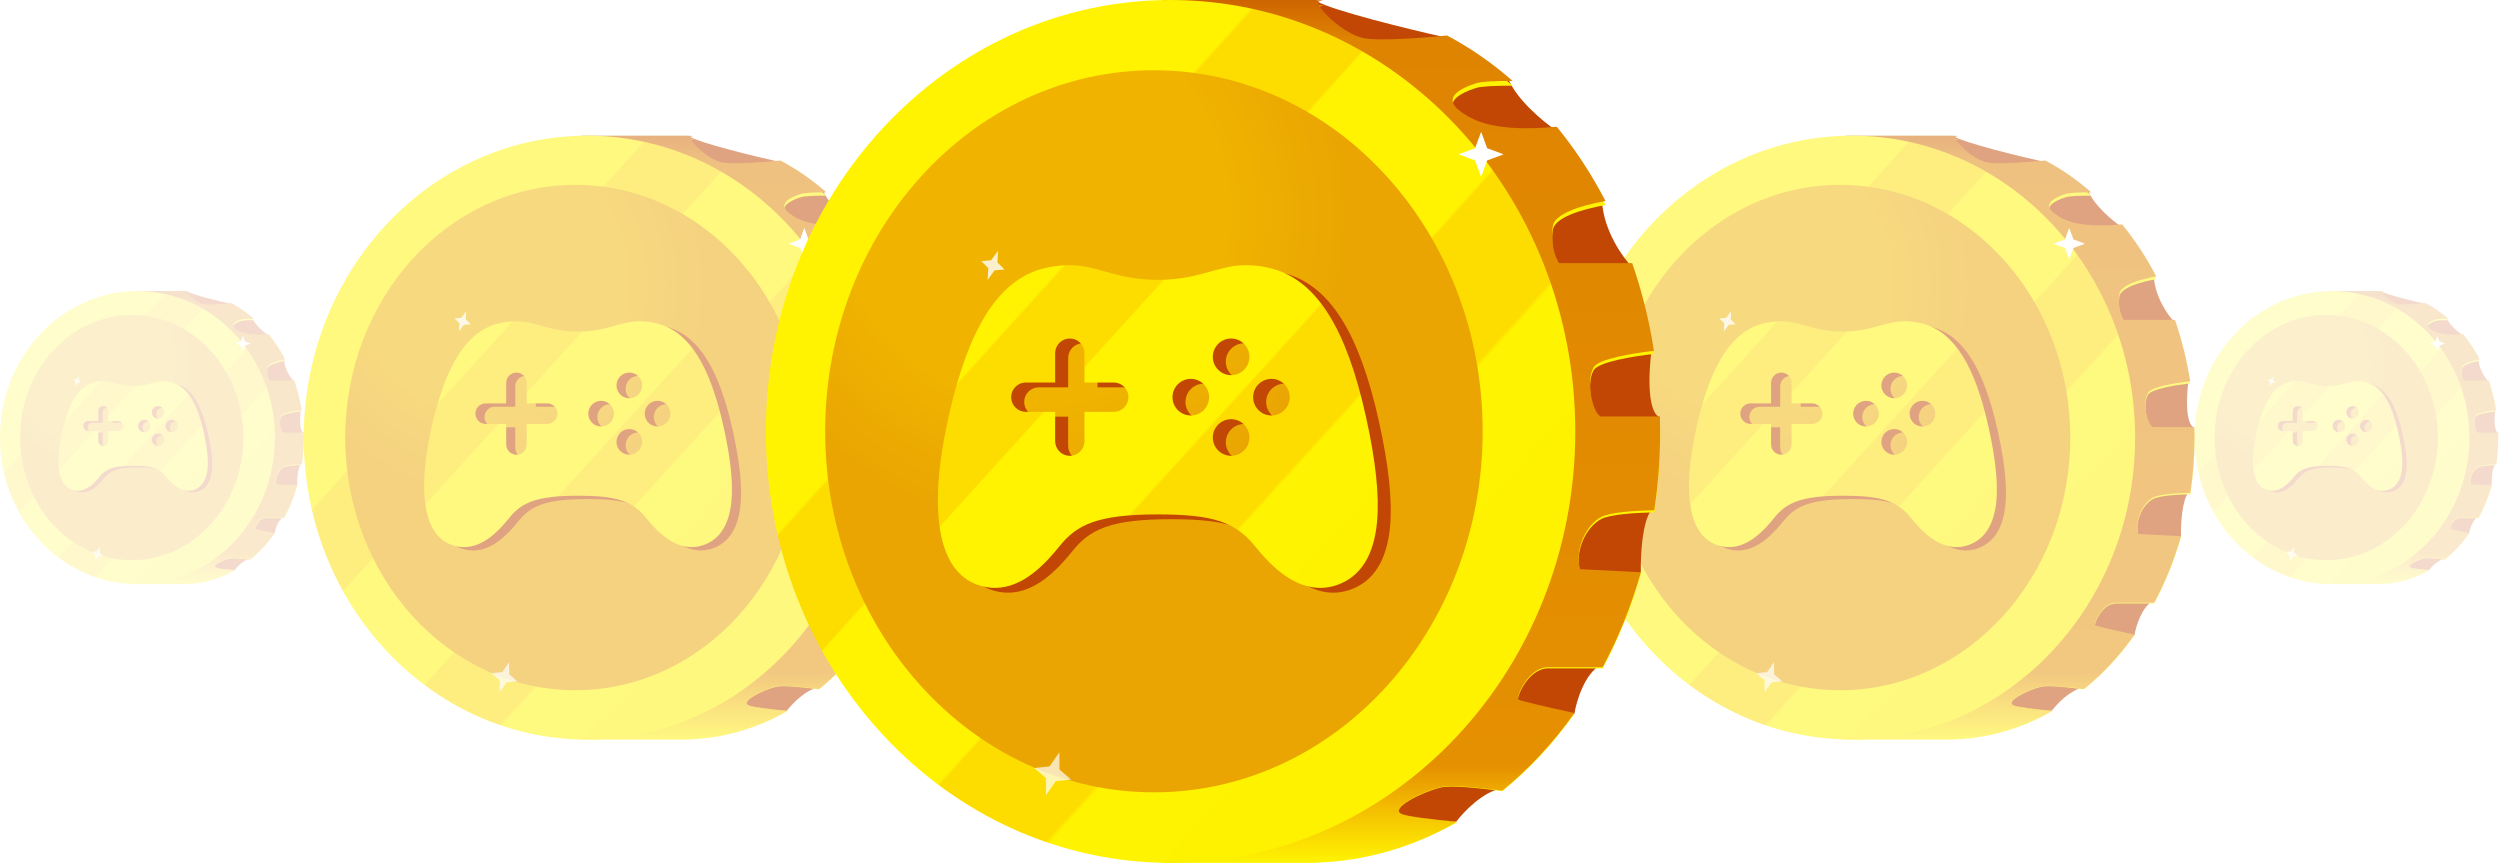 <svg width="1211" height="418" viewBox="0 0 1211 418" fill="none" xmlns="http://www.w3.org/2000/svg">
<g opacity="0.2">
<path d="M1184.09 270.703C1180.99 271.241 1177.81 274.572 1176.6 276.169C1171.45 276.954 1160.87 278.341 1159.69 277.605C1158.51 276.87 1151.36 191.034 1147.93 148.208L1153.54 141.174C1156.36 142.779 1168.84 145.823 1174.73 147.144L1185.16 153.995C1186.53 157.362 1190.78 160.912 1192.74 162.266L1200.57 174.082C1200.84 178.926 1203.93 183.276 1205.45 184.846L1208.72 198.553C1207.72 206.895 1209.15 209.372 1209.99 209.569L1208.72 224.873C1207.18 226.757 1206.9 232.442 1206.96 235.048L1200.4 250.353C1197.71 251.833 1196.36 256.352 1196.03 258.426L1184.09 270.703Z" fill="#C24704"/>
<path fill-rule="evenodd" clip-rule="evenodd" d="M1154.71 141.943C1154.21 142.001 1153.91 142.082 1153.87 142.189C1153.59 143.037 1157.95 147.468 1161.46 148.128C1163.86 148.579 1170.64 148.098 1175.09 147.674C1178.91 149.688 1182.52 152.185 1185.87 155.102C1183.13 155.091 1180.77 155.185 1179.83 155.481C1177.11 156.341 1174.39 157.889 1177.11 159.954C1179.38 161.672 1183 163.51 1193.13 162.589C1196.15 166.26 1198.84 170.332 1201.14 174.733C1197.04 175.478 1192.75 176.808 1192.47 178.876C1192.05 181.904 1192.99 184.152 1193.51 184.897H1205.54C1207.13 189.45 1208.34 194.248 1209.12 199.23C1205.66 199.64 1199.95 200.524 1199.17 201.962C1197.76 204.565 1199.27 209.971 1200.48 209.971H1210.1C1210.12 210.783 1210.13 211.598 1210.13 212.416C1210.13 216.817 1209.8 221.125 1209.16 225.303C1206.01 225.364 1201.97 225.627 1200.48 226.378C1198.04 227.612 1196.02 231.623 1196.95 234.94L1206.96 235.443C1205.39 240.962 1203.27 246.17 1200.68 250.972H1191.72C1188.4 250.972 1186.41 255.874 1186.78 256.251C1187 256.462 1191.65 257.517 1196.02 258.465C1192.57 263.321 1188.57 267.6 1184.16 271.168C1180.2 270.651 1175.68 270.157 1173.98 270.579C1170.95 271.334 1165.64 273.973 1167.53 274.916C1168.39 275.341 1172.42 275.826 1176.76 276.235C1169.7 280.283 1161.85 282.659 1153.58 282.94V282.969H1151.95C1151.94 282.969 1151.92 282.969 1151.91 282.969C1151.9 282.969 1151.89 282.969 1151.88 282.969H1128.19V276.867C1107.86 265.862 1093.69 241.144 1093.69 212.416C1093.69 183.687 1107.86 158.969 1128.19 147.964V141.863H1151.91H1153.58V141.891C1153.96 141.904 1154.33 141.921 1154.71 141.943Z" fill="#FEF302"/>
<path fill-rule="evenodd" clip-rule="evenodd" d="M1154.71 141.082C1154.21 141.141 1153.91 141.222 1153.87 141.33C1153.59 142.183 1157.95 146.641 1161.46 147.305C1163.86 147.759 1170.64 147.275 1175.09 146.848C1178.91 148.874 1182.52 151.387 1185.87 154.322C1183.13 154.31 1180.77 154.405 1179.83 154.703C1177.11 155.569 1174.39 157.126 1177.11 159.203C1179.38 160.932 1183 162.781 1193.13 161.854C1196.15 165.548 1198.84 169.644 1201.14 174.073C1197.04 174.822 1192.75 176.16 1192.47 178.241C1192.05 181.287 1192.99 183.549 1193.51 184.299H1205.54C1207.13 188.879 1208.34 193.706 1209.12 198.72C1205.66 199.131 1199.95 200.021 1199.17 201.468C1197.76 204.087 1199.27 209.526 1200.48 209.526H1210.1C1210.12 210.342 1210.13 211.162 1210.13 211.985C1210.13 216.414 1209.8 220.748 1209.16 224.952C1206.01 225.012 1201.97 225.277 1200.48 226.033C1198.04 227.274 1196.02 231.31 1196.95 234.647L1206.96 235.153C1205.39 240.705 1203.27 245.946 1200.68 250.777H1191.72C1188.4 250.777 1186.41 255.709 1186.78 256.088C1187 256.301 1191.65 257.362 1196.02 258.316C1192.57 263.202 1188.57 267.507 1184.16 271.096C1180.2 270.576 1175.68 270.079 1173.98 270.504C1170.95 271.263 1165.64 273.918 1167.53 274.867C1168.39 275.294 1172.42 275.782 1176.76 276.195C1169.7 280.267 1161.85 282.657 1153.58 282.94V282.969H1151.95C1151.94 282.969 1151.92 282.969 1151.91 282.969C1151.9 282.969 1151.89 282.969 1151.88 282.969H1128.19V276.83C1107.86 265.758 1093.69 240.889 1093.69 211.985C1093.69 183.081 1107.86 158.212 1128.19 147.14V141.002H1151.91H1153.58V141.03C1153.96 141.043 1154.33 141.061 1154.71 141.082Z" fill="url(#paint0_linear_11_587)"/>
<path d="M1187.59 212.008C1187.59 246.741 1161.65 274.897 1129.64 274.897C1097.63 274.897 1071.68 246.741 1071.68 212.008C1071.68 177.275 1097.63 149.118 1129.64 149.118C1161.65 149.118 1187.59 177.275 1187.59 212.008Z" fill="url(#paint1_radial_11_587)"/>
<path fill-rule="evenodd" clip-rule="evenodd" d="M1129.59 282.969C1166.36 282.969 1196.17 251.189 1196.17 211.985C1196.17 172.782 1166.36 141.002 1129.59 141.002C1092.81 141.002 1063 172.782 1063 211.985C1063 251.189 1092.81 282.969 1129.59 282.969ZM1126.85 271.364C1156.72 271.364 1180.93 244.769 1180.93 211.963C1180.93 179.156 1156.72 152.561 1126.85 152.561C1096.97 152.561 1072.76 179.156 1072.76 211.963C1072.76 244.769 1096.97 271.364 1126.85 271.364Z" fill="url(#paint2_linear_11_587)"/>
<g filter="url(#filter0_f_11_587)">
<path d="M1101.21 182.254L1101.1 184.192L1102.27 185.344L1100.63 185.487L1099.48 187.052L1099.59 185.114L1098.42 183.961L1100.06 183.818L1101.21 182.254Z" fill="white" fill-opacity="0.8"/>
<path d="M1111.29 264.775L1111.3 267.612L1113.22 269.258L1110.71 269.522L1109.08 271.847L1109.07 269.01L1107.15 267.363L1109.67 267.1L1111.29 264.775Z" fill="white" fill-opacity="0.7"/>
<path d="M1180.68 162.688L1181.68 165.392L1184.38 166.393L1181.68 167.393L1180.68 170.097L1179.68 167.393L1176.98 166.393L1179.68 165.392L1180.68 162.688Z" fill="white"/>
</g>
<path d="M1163.88 210.362C1160.68 195.9 1155.86 188.181 1148.72 186.072C1147.22 185.632 1145.67 185.412 1144.1 185.419C1142.03 185.419 1140.23 185.923 1138.33 186.457C1136.03 187.101 1133.43 187.832 1129.63 187.832C1125.82 187.832 1123.22 187.102 1120.92 186.458C1119.01 185.923 1117.21 185.419 1115.15 185.419C1113.53 185.414 1111.92 185.633 1110.37 186.071C1103.26 188.17 1098.45 195.886 1095.21 210.353C1091.72 225.921 1093.44 235.751 1100.02 238.031C1100.93 238.349 1101.88 238.514 1102.84 238.517C1107.35 238.517 1110.97 234.757 1113.44 231.678C1116.23 228.194 1119.51 226.427 1129.63 226.427C1138.67 226.427 1142.41 227.653 1145.64 231.678C1147.67 234.209 1149.59 235.98 1151.5 237.094C1154.05 238.576 1156.6 238.904 1159.07 238.055C1162.96 236.726 1165.19 233.214 1165.7 227.612C1166.09 223.317 1165.49 217.674 1163.88 210.362ZM1122.39 209.551H1117.56V214.377C1117.56 215.017 1117.31 215.631 1116.86 216.084C1116.4 216.536 1115.79 216.79 1115.15 216.79C1114.51 216.79 1113.9 216.536 1113.44 216.084C1112.99 215.631 1112.74 215.017 1112.74 214.377V209.551H1107.91C1107.27 209.551 1106.66 209.297 1106.21 208.844C1105.75 208.392 1105.5 207.778 1105.5 207.138C1105.5 206.498 1105.75 205.884 1106.21 205.431C1106.66 204.979 1107.27 204.725 1107.91 204.725H1112.74V199.898C1112.74 199.258 1112.99 198.644 1113.44 198.192C1113.9 197.739 1114.51 197.485 1115.15 197.485C1115.79 197.485 1116.4 197.739 1116.86 198.192C1117.31 198.644 1117.56 199.258 1117.56 199.898V204.725H1122.39C1123.03 204.725 1123.64 204.979 1124.09 205.431C1124.55 205.884 1124.8 206.498 1124.8 207.138C1124.8 207.778 1124.55 208.392 1124.09 208.844C1123.64 209.297 1123.03 209.551 1122.39 209.551ZM1135.05 210.154C1134.46 210.154 1133.88 209.977 1133.38 209.646C1132.88 209.314 1132.5 208.843 1132.27 208.292C1132.04 207.741 1131.98 207.134 1132.1 206.549C1132.21 205.964 1132.5 205.427 1132.92 205.005C1133.34 204.583 1133.88 204.296 1134.47 204.179C1135.05 204.063 1135.66 204.123 1136.21 204.351C1136.76 204.579 1137.23 204.966 1137.56 205.462C1137.89 205.958 1138.07 206.541 1138.07 207.138C1138.07 207.938 1137.75 208.705 1137.19 209.271C1136.62 209.836 1135.85 210.154 1135.05 210.154ZM1141.69 216.79C1141.09 216.79 1140.51 216.613 1140.01 216.282C1139.52 215.95 1139.13 215.478 1138.9 214.927C1138.67 214.375 1138.62 213.768 1138.73 213.183C1138.85 212.597 1139.14 212.06 1139.56 211.638C1139.98 211.217 1140.52 210.93 1141.11 210.815C1141.69 210.699 1142.3 210.76 1142.85 210.989C1143.4 211.219 1143.87 211.607 1144.2 212.104C1144.53 212.601 1144.71 213.185 1144.71 213.782C1144.7 214.58 1144.38 215.346 1143.82 215.91C1143.25 216.474 1142.49 216.79 1141.69 216.79ZM1141.69 203.518C1141.09 203.518 1140.51 203.341 1140.01 203.01C1139.52 202.678 1139.13 202.207 1138.9 201.656C1138.67 201.105 1138.62 200.498 1138.73 199.913C1138.85 199.328 1139.14 198.79 1139.56 198.369C1139.98 197.947 1140.52 197.659 1141.1 197.543C1141.69 197.427 1142.29 197.486 1142.84 197.715C1143.39 197.943 1143.87 198.33 1144.2 198.826C1144.53 199.322 1144.71 199.905 1144.71 200.502C1144.71 201.302 1144.39 202.069 1143.82 202.634C1143.26 203.2 1142.49 203.518 1141.69 203.518ZM1148.32 210.154C1147.73 210.154 1147.14 209.977 1146.65 209.646C1146.15 209.314 1145.77 208.843 1145.54 208.292C1145.31 207.741 1145.25 207.134 1145.37 206.549C1145.48 205.964 1145.77 205.427 1146.19 205.005C1146.61 204.583 1147.15 204.296 1147.74 204.179C1148.32 204.063 1148.93 204.123 1149.48 204.351C1150.03 204.579 1150.5 204.966 1150.83 205.462C1151.16 205.958 1151.34 206.541 1151.34 207.138C1151.34 207.938 1151.02 208.705 1150.46 209.271C1149.89 209.836 1149.12 210.154 1148.32 210.154Z" fill="#C24704"/>
<path d="M1161.73 209.573C1158.53 195.11 1153.72 187.391 1146.58 185.283C1145.08 184.842 1143.52 184.622 1141.96 184.63C1139.89 184.63 1138.09 185.133 1136.19 185.667C1133.89 186.311 1131.28 187.043 1127.48 187.043C1123.68 187.043 1121.07 186.313 1118.77 185.669C1116.87 185.133 1115.07 184.63 1113.01 184.63C1111.39 184.624 1109.78 184.843 1108.22 185.281C1101.12 187.381 1096.31 195.097 1093.07 209.564C1089.58 225.132 1091.29 234.961 1097.88 237.242C1098.79 237.56 1099.74 237.724 1100.69 237.727C1105.21 237.727 1108.82 233.967 1111.3 230.889C1114.09 227.405 1117.36 225.637 1127.48 225.637C1136.52 225.637 1140.26 226.863 1143.5 230.889C1145.53 233.42 1147.45 235.191 1149.36 236.305C1151.91 237.786 1154.45 238.115 1156.92 237.266C1160.82 235.937 1163.05 232.424 1163.56 226.823C1163.95 222.527 1163.35 216.885 1161.73 209.573ZM1120.25 208.762H1115.42V213.588C1115.42 214.228 1115.17 214.842 1114.71 215.294C1114.26 215.747 1113.65 216.001 1113.01 216.001C1112.37 216.001 1111.75 215.747 1111.3 215.294C1110.85 214.842 1110.6 214.228 1110.6 213.588V208.762H1105.77C1105.13 208.762 1104.52 208.507 1104.06 208.055C1103.61 207.602 1103.36 206.988 1103.36 206.348C1103.36 205.708 1103.61 205.094 1104.06 204.642C1104.52 204.189 1105.13 203.935 1105.77 203.935H1110.6V199.109C1110.6 198.469 1110.85 197.855 1111.3 197.402C1111.75 196.95 1112.37 196.696 1113.01 196.696C1113.65 196.696 1114.26 196.95 1114.71 197.402C1115.17 197.855 1115.42 198.469 1115.42 199.109V203.935H1120.25C1120.89 203.935 1121.5 204.189 1121.95 204.642C1122.4 205.094 1122.66 205.708 1122.66 206.348C1122.66 206.988 1122.4 207.602 1121.95 208.055C1121.5 208.507 1120.89 208.762 1120.25 208.762ZM1132.91 209.365C1132.32 209.365 1131.73 209.188 1131.24 208.856C1130.74 208.525 1130.35 208.054 1130.13 207.503C1129.9 206.951 1129.84 206.345 1129.95 205.76C1130.07 205.175 1130.36 204.637 1130.78 204.215C1131.2 203.793 1131.74 203.506 1132.32 203.39C1132.91 203.273 1133.51 203.333 1134.07 203.561C1134.62 203.79 1135.09 204.176 1135.42 204.672C1135.75 205.168 1135.93 205.752 1135.93 206.348C1135.93 207.148 1135.61 207.916 1135.04 208.481C1134.48 209.047 1133.71 209.365 1132.91 209.365ZM1139.55 216.001C1138.95 216.001 1138.37 215.824 1137.87 215.492C1137.37 215.16 1136.99 214.689 1136.76 214.137C1136.53 213.586 1136.47 212.979 1136.59 212.393C1136.71 211.808 1136.99 211.271 1137.42 210.849C1137.84 210.427 1138.38 210.141 1138.96 210.025C1139.55 209.91 1140.15 209.97 1140.71 210.2C1141.26 210.429 1141.73 210.817 1142.06 211.314C1142.39 211.811 1142.56 212.395 1142.56 212.992C1142.56 213.791 1142.24 214.556 1141.68 215.12C1141.11 215.684 1140.35 216.001 1139.55 216.001ZM1139.55 202.729C1138.95 202.729 1138.37 202.552 1137.87 202.22C1137.38 201.889 1136.99 201.418 1136.76 200.866C1136.53 200.315 1136.47 199.709 1136.59 199.124C1136.71 198.538 1136.99 198.001 1137.41 197.579C1137.84 197.157 1138.37 196.87 1138.96 196.753C1139.54 196.637 1140.15 196.697 1140.7 196.925C1141.25 197.153 1141.72 197.54 1142.05 198.036C1142.39 198.532 1142.56 199.115 1142.56 199.712C1142.56 200.512 1142.24 201.279 1141.68 201.845C1141.11 202.411 1140.35 202.729 1139.55 202.729ZM1146.18 209.365C1145.58 209.365 1145 209.188 1144.51 208.856C1144.01 208.525 1143.62 208.054 1143.4 207.503C1143.17 206.951 1143.11 206.345 1143.22 205.76C1143.34 205.175 1143.63 204.637 1144.05 204.215C1144.47 203.793 1145.01 203.506 1145.59 203.39C1146.18 203.273 1146.78 203.333 1147.34 203.561C1147.89 203.79 1148.36 204.176 1148.69 204.672C1149.02 205.168 1149.2 205.752 1149.2 206.348C1149.2 207.148 1148.88 207.916 1148.31 208.481C1147.75 209.047 1146.98 209.365 1146.18 209.365Z" fill="url(#paint3_linear_11_587)"/>
</g>
<g opacity="0.5">
<path d="M1009.34 332.976C1002.96 334.085 996.4 340.947 993.916 344.239C983.311 345.857 961.494 348.713 959.07 347.198C956.646 345.683 941.901 168.815 934.831 80.571L946.401 66.076C952.21 69.383 977.93 75.656 990.064 78.378L1011.54 92.496C1014.37 99.433 1023.14 106.747 1027.17 109.537L1043.3 133.885C1043.85 143.865 1050.23 152.829 1053.35 156.064L1060.11 184.307C1058.03 201.496 1060.97 206.602 1062.71 207.006L1060.11 238.542C1056.92 242.423 1056.35 254.137 1056.47 259.508L1042.95 291.044C1037.41 294.094 1034.64 303.404 1033.94 307.678L1009.34 332.976Z" fill="#C24704"/>
<path fill-rule="evenodd" clip-rule="evenodd" d="M948.811 67.661C947.779 67.781 947.161 67.947 947.087 68.168C946.501 69.916 955.49 79.045 962.721 80.405C967.667 81.335 981.635 80.343 990.793 79.469C998.676 83.619 1006.12 88.765 1013.02 94.776C1007.36 94.752 1002.51 94.947 1000.58 95.557C994.966 97.329 989.356 100.52 994.966 104.773C999.636 108.314 1007.09 112.1 1027.97 110.203C1034.2 117.767 1039.74 126.157 1044.48 135.227C1036.02 136.761 1027.19 139.501 1026.61 143.764C1025.75 150.002 1027.68 154.634 1028.75 156.17H1053.54C1056.82 165.551 1059.31 175.437 1060.91 185.704C1053.79 186.548 1042.03 188.37 1040.42 191.333C1037.51 196.696 1040.63 207.835 1043.12 207.835H1062.93C1062.98 209.508 1063 211.187 1063 212.873C1063 221.942 1062.32 230.818 1061.01 239.428C1054.52 239.552 1046.18 240.094 1043.12 241.642C1038.09 244.185 1033.93 252.45 1035.85 259.285L1056.47 260.322C1053.23 271.692 1048.86 282.424 1043.52 292.319H1025.06C1018.22 292.319 1014.12 302.42 1014.9 303.197C1015.34 303.632 1024.93 305.806 1033.93 307.759C1026.81 317.765 1018.59 326.583 1009.48 333.933C1001.34 332.869 992.018 331.851 988.517 332.721C982.263 334.275 971.32 339.714 975.228 341.656C976.99 342.532 985.291 343.531 994.252 344.375C979.694 352.716 963.529 357.611 946.473 358.191V358.249H943.115C943.091 358.249 943.066 358.249 943.041 358.249C943.017 358.249 942.992 358.249 942.968 358.249H894.168V345.677C852.275 323.001 823.079 272.069 823.079 212.873C823.079 153.677 852.275 102.744 894.168 80.068V67.496H943.041H946.473V67.554C947.254 67.581 948.034 67.617 948.811 67.661Z" fill="#FEF302"/>
<path fill-rule="evenodd" clip-rule="evenodd" d="M948.811 65.887C947.779 66.008 947.161 66.175 947.087 66.397C946.501 68.156 955.49 77.341 962.721 78.709C967.667 79.644 981.635 78.646 990.793 77.767C998.676 81.942 1006.12 87.12 1013.02 93.168C1007.36 93.144 1002.51 93.339 1000.58 93.953C994.966 95.736 989.356 98.946 994.966 103.226C999.636 106.788 1007.09 110.597 1027.97 108.688C1034.2 116.298 1039.74 124.74 1044.48 133.865C1036.02 135.409 1027.19 138.166 1026.61 142.454C1025.75 148.731 1027.68 153.39 1028.75 154.936H1053.54C1056.82 164.375 1059.31 174.32 1060.91 184.65C1053.79 185.499 1042.03 187.332 1040.42 190.314C1037.51 195.71 1040.63 206.917 1043.12 206.917H1062.93C1062.98 208.599 1063 210.289 1063 211.985C1063 221.11 1062.32 230.04 1061.01 238.702C1054.52 238.828 1046.18 239.373 1043.12 240.93C1038.09 243.489 1033.93 251.804 1035.85 258.681L1056.47 259.724C1053.23 271.164 1048.86 281.961 1043.52 291.917H1025.06C1018.22 291.917 1014.12 302.079 1014.9 302.86C1015.34 303.298 1024.93 305.485 1033.93 307.451C1026.81 317.518 1018.59 326.389 1009.48 333.784C1001.34 332.714 992.018 331.69 988.517 332.565C982.263 334.128 971.32 339.6 975.228 341.555C976.99 342.436 985.291 343.441 994.252 344.29C979.694 352.682 963.529 357.606 946.473 358.191V358.249H943.115C943.091 358.249 943.066 358.249 943.041 358.249C943.017 358.249 942.992 358.249 942.968 358.249H894.168V345.6C852.275 322.786 823.079 271.543 823.079 211.985C823.079 152.428 852.275 101.184 894.168 78.37V65.721H943.041H946.473V65.78C947.254 65.806 948.034 65.842 948.811 65.887Z" fill="url(#paint4_linear_11_587)"/>
<path d="M1016.57 212.032C1016.57 283.6 963.102 341.618 897.149 341.618C831.196 341.618 777.73 283.6 777.73 212.032C777.73 140.463 831.196 82.446 897.149 82.446C963.102 82.446 1016.57 140.463 1016.57 212.032Z" fill="url(#paint5_radial_11_587)"/>
<path fill-rule="evenodd" clip-rule="evenodd" d="M897.045 358.249C972.819 358.249 1034.25 292.765 1034.25 211.985C1034.25 131.206 972.819 65.721 897.045 65.721C821.271 65.721 759.844 131.206 759.844 211.985C759.844 292.765 821.271 358.249 897.045 358.249ZM891.393 334.337C952.945 334.337 1002.84 279.537 1002.84 211.938C1002.84 144.339 952.945 89.539 891.393 89.539C829.841 89.539 779.943 144.339 779.943 211.938C779.943 279.537 829.841 334.337 891.393 334.337Z" fill="url(#paint6_linear_11_587)"/>
<g filter="url(#filter1_f_11_587)">
<path d="M838.568 150.724L838.34 154.717L840.752 157.091L837.38 157.387L835.013 160.61L835.24 156.617L832.829 154.243L836.201 153.947L838.568 150.724Z" fill="white" fill-opacity="0.8"/>
<path d="M859.344 320.76L859.371 326.606L863.32 329.999L858.142 330.542L854.793 335.333L854.765 329.487L850.816 326.094L855.994 325.551L859.344 320.76Z" fill="white" fill-opacity="0.7"/>
<path d="M1002.32 110.408L1004.38 115.979L1009.95 118.041L1004.38 120.103L1002.32 125.674L1000.26 120.103L994.688 118.041L1000.26 115.979L1002.32 110.408Z" fill="white"/>
</g>
<path d="M967.693 208.641C961.103 178.841 951.185 162.935 936.473 158.59C933.381 157.683 930.173 157.23 926.95 157.245C922.69 157.245 918.98 158.283 915.056 159.383C910.327 160.71 904.955 162.217 897.122 162.217C889.289 162.217 883.914 160.713 879.176 159.386C875.248 158.283 871.542 157.245 867.294 157.245C863.962 157.233 860.644 157.685 857.435 158.587C842.801 162.913 832.89 178.813 826.203 208.623C819.013 240.701 822.552 260.955 836.127 265.654C837.988 266.31 839.946 266.648 841.919 266.654C851.218 266.654 858.675 258.907 863.771 252.564C869.528 245.385 876.267 241.742 897.122 241.742C915.749 241.742 923.458 244.269 930.116 252.564C934.301 257.778 938.257 261.427 942.203 263.724C947.45 266.775 952.695 267.453 957.788 265.703C965.81 262.965 970.409 255.727 971.459 244.185C972.257 235.334 971.027 223.708 967.693 208.641ZM882.208 206.969H872.265V216.914C872.265 218.233 871.742 219.498 870.809 220.43C869.877 221.363 868.613 221.887 867.294 221.887C865.976 221.887 864.711 221.363 863.779 220.43C862.847 219.498 862.323 218.233 862.323 216.914V206.969H852.38C851.062 206.969 849.797 206.445 848.865 205.513C847.933 204.58 847.409 203.316 847.409 201.997C847.409 200.678 847.933 199.413 848.865 198.481C849.797 197.548 851.062 197.024 852.38 197.024H862.323V187.079C862.323 185.761 862.847 184.496 863.779 183.563C864.711 182.631 865.976 182.107 867.294 182.107C868.613 182.107 869.877 182.631 870.809 183.563C871.742 184.496 872.265 185.761 872.265 187.079V197.024H882.208C883.527 197.024 884.791 197.548 885.723 198.481C886.656 199.413 887.179 200.678 887.179 201.997C887.179 203.316 886.656 204.58 885.723 205.513C884.791 206.445 883.527 206.969 882.208 206.969ZM908.308 208.212C907.078 208.212 905.877 207.848 904.855 207.165C903.833 206.482 903.037 205.511 902.566 204.375C902.096 203.24 901.973 201.99 902.213 200.784C902.453 199.579 903.044 198.471 903.913 197.602C904.783 196.732 905.89 196.141 907.095 195.901C908.301 195.661 909.55 195.784 910.686 196.254C911.821 196.725 912.792 197.521 913.474 198.544C914.157 199.566 914.522 200.767 914.522 201.997C914.522 203.645 913.867 205.226 912.702 206.392C911.536 207.558 909.956 208.212 908.308 208.212ZM921.979 221.887C920.749 221.887 919.547 221.522 918.525 220.838C917.502 220.154 916.706 219.183 916.236 218.046C915.766 216.909 915.644 215.659 915.885 214.453C916.126 213.247 916.719 212.139 917.59 211.271C918.461 210.402 919.569 209.811 920.776 209.573C921.982 209.335 923.232 209.46 924.367 209.933C925.503 210.406 926.472 211.205 927.153 212.229C927.834 213.253 928.196 214.457 928.193 215.687C928.189 217.332 927.532 218.909 926.367 220.072C925.202 221.234 923.624 221.887 921.979 221.887ZM921.979 194.538C920.75 194.538 919.548 194.174 918.526 193.491C917.504 192.808 916.708 191.837 916.238 190.701C915.767 189.565 915.644 188.316 915.884 187.11C916.124 185.904 916.716 184.797 917.585 183.928C918.454 183.058 919.561 182.466 920.766 182.226C921.972 181.987 923.221 182.11 924.357 182.58C925.492 183.051 926.463 183.847 927.146 184.869C927.828 185.892 928.193 187.093 928.193 188.323C928.193 189.971 927.538 191.552 926.373 192.718C925.207 193.883 923.627 194.538 921.979 194.538ZM935.65 208.212C934.421 208.212 933.219 207.848 932.197 207.165C931.175 206.482 930.379 205.511 929.909 204.375C929.438 203.24 929.315 201.99 929.555 200.784C929.795 199.579 930.387 198.471 931.256 197.602C932.125 196.732 933.232 196.141 934.437 195.901C935.643 195.661 936.892 195.784 938.028 196.254C939.163 196.725 940.134 197.521 940.817 198.544C941.499 199.566 941.864 200.767 941.864 201.997C941.864 203.645 941.209 205.226 940.044 206.392C938.878 207.558 937.298 208.212 935.65 208.212Z" fill="#C24704"/>
<path d="M963.279 207.015C956.689 177.214 946.771 161.309 932.059 156.964C928.967 156.057 925.759 155.603 922.536 155.618C918.276 155.618 914.567 156.656 910.642 157.756C905.913 159.083 900.541 160.591 892.708 160.591C884.875 160.591 879.5 159.087 874.762 157.76C870.835 156.656 867.128 155.618 862.881 155.618C859.548 155.607 856.23 156.059 853.022 156.961C838.387 161.287 828.476 177.186 821.79 206.996C814.6 239.075 818.139 259.328 831.714 264.027C833.574 264.683 835.532 265.021 837.505 265.028C846.805 265.028 854.262 257.28 859.357 250.937C865.114 243.758 871.854 240.116 892.708 240.116C911.335 240.116 919.044 242.642 925.702 250.937C929.888 256.152 933.843 259.801 937.789 262.097C943.037 265.149 948.281 265.826 953.374 264.077C961.396 261.339 965.995 254.101 967.045 242.559C967.843 233.708 966.613 222.081 963.279 207.015ZM877.794 205.343H867.852V215.288C867.852 216.606 867.328 217.871 866.396 218.804C865.463 219.736 864.199 220.26 862.881 220.26C861.562 220.26 860.298 219.736 859.365 218.804C858.433 217.871 857.909 216.606 857.909 215.288V205.343H847.967C846.648 205.343 845.384 204.819 844.451 203.886C843.519 202.954 842.995 201.689 842.995 200.37C842.995 199.052 843.519 197.787 844.451 196.854C845.384 195.922 846.648 195.398 847.967 195.398H857.909V185.453C857.909 184.134 858.433 182.869 859.365 181.937C860.298 181.004 861.562 180.481 862.881 180.481C864.199 180.481 865.463 181.004 866.396 181.937C867.328 182.869 867.852 184.134 867.852 185.453V195.398H877.794C879.113 195.398 880.377 195.922 881.31 196.854C882.242 197.787 882.766 199.052 882.766 200.37C882.766 201.689 882.242 202.954 881.31 203.886C880.377 204.819 879.113 205.343 877.794 205.343ZM903.894 206.586C902.665 206.586 901.463 206.221 900.441 205.538C899.42 204.855 898.623 203.885 898.153 202.749C897.682 201.613 897.559 200.363 897.799 199.158C898.039 197.952 898.631 196.845 899.5 195.975C900.369 195.106 901.476 194.514 902.681 194.274C903.887 194.034 905.136 194.157 906.272 194.628C907.407 195.098 908.378 195.895 909.061 196.917C909.743 197.939 910.108 199.141 910.108 200.37C910.108 202.019 909.453 203.6 908.288 204.765C907.122 205.931 905.542 206.586 903.894 206.586ZM917.565 220.26C916.335 220.26 915.133 219.895 914.111 219.212C913.089 218.528 912.292 217.556 911.822 216.42C911.352 215.283 911.23 214.032 911.471 212.826C911.712 211.62 912.306 210.513 913.176 209.644C914.047 208.775 915.156 208.185 916.362 207.947C917.569 207.709 918.819 207.834 919.954 208.307C921.089 208.779 922.058 209.579 922.739 210.603C923.42 211.627 923.782 212.83 923.779 214.06C923.775 215.706 923.118 217.283 921.953 218.445C920.789 219.607 919.21 220.26 917.565 220.26ZM917.565 192.912C916.336 192.912 915.134 192.547 914.113 191.864C913.091 191.181 912.294 190.21 911.824 189.075C911.353 187.939 911.23 186.689 911.47 185.484C911.71 184.278 912.302 183.17 913.171 182.301C914.04 181.432 915.147 180.84 916.353 180.6C917.558 180.36 918.807 180.483 919.943 180.954C921.078 181.424 922.049 182.221 922.732 183.243C923.415 184.265 923.779 185.467 923.779 186.696C923.779 188.345 923.124 189.926 921.959 191.091C920.794 192.257 919.213 192.912 917.565 192.912ZM931.236 206.586C930.007 206.586 928.806 206.221 927.784 205.538C926.762 204.855 925.965 203.885 925.495 202.749C925.025 201.613 924.902 200.363 925.141 199.158C925.381 197.952 925.973 196.845 926.842 195.975C927.711 195.106 928.818 194.514 930.024 194.274C931.229 194.034 932.479 194.157 933.614 194.628C934.75 195.098 935.72 195.895 936.403 196.917C937.086 197.939 937.45 199.141 937.45 200.37C937.45 202.019 936.795 203.6 935.63 204.765C934.465 205.931 932.884 206.586 931.236 206.586Z" fill="url(#paint7_linear_11_587)"/>
</g>
<g opacity="0.2">
<path d="M121.082 270.703C117.987 271.241 114.803 274.572 113.598 276.169C108.451 276.954 97.862 278.341 96.686 277.605C95.51 276.87 88.354 191.034 84.923 148.208L90.538 141.174C93.357 142.779 105.839 145.823 111.728 147.144L122.152 153.995C123.522 157.362 127.78 160.912 129.737 162.266L137.564 174.082C137.833 178.926 140.927 183.276 142.441 184.846L145.72 198.553C144.711 206.895 146.141 209.372 146.982 209.569L145.72 224.873C144.173 226.757 143.898 232.442 143.954 235.048L137.395 250.353C134.704 251.833 133.359 256.352 133.023 258.426L121.082 270.703Z" fill="#C24704"/>
<path fill-rule="evenodd" clip-rule="evenodd" d="M91.707 141.943C91.206 142.001 90.906 142.082 90.87 142.189C90.586 143.037 94.949 147.468 98.458 148.128C100.858 148.579 107.637 148.098 112.081 147.674C115.907 149.688 119.52 152.185 122.866 155.102C120.121 155.091 117.767 155.185 116.829 155.481C114.107 156.341 111.384 157.889 114.107 159.954C116.373 161.672 119.991 163.51 130.125 162.589C133.147 166.26 135.837 170.332 138.136 174.733C134.032 175.478 129.747 176.808 129.463 178.876C129.048 181.904 129.983 184.152 130.502 184.897H142.531C144.124 189.45 145.334 194.248 146.111 199.23C142.654 199.64 136.945 200.524 136.166 201.962C134.756 204.565 136.267 209.971 137.475 209.971H147.092C147.115 210.783 147.126 211.598 147.126 212.416C147.126 216.817 146.794 221.125 146.157 225.303C143.008 225.364 138.961 225.627 137.475 226.378C135.034 227.612 133.016 231.623 133.947 234.94L143.955 235.443C142.383 240.962 140.262 246.17 137.672 250.972H128.712C125.393 250.972 123.401 255.874 123.78 256.251C123.993 256.462 128.648 257.517 133.016 258.465C129.561 263.321 125.569 267.6 121.153 271.168C117.2 270.651 112.676 270.157 110.977 270.579C107.942 271.334 102.631 273.973 104.528 274.916C105.383 275.341 109.411 275.826 113.76 276.235C106.695 280.283 98.85 282.659 90.572 282.94V282.969H88.943C88.931 282.969 88.919 282.969 88.907 282.969C88.895 282.969 88.883 282.969 88.871 282.969H65.188V276.867C44.857 265.862 30.688 241.144 30.688 212.416C30.688 183.687 44.857 158.969 65.188 147.964V141.863H88.907H90.572V141.891C90.952 141.904 91.33 141.921 91.707 141.943Z" fill="#FEF302"/>
<path fill-rule="evenodd" clip-rule="evenodd" d="M91.707 141.082C91.206 141.141 90.906 141.222 90.87 141.33C90.586 142.183 94.949 146.641 98.458 147.305C100.858 147.759 107.637 147.275 112.081 146.848C115.907 148.874 119.52 151.387 122.866 154.322C120.121 154.31 117.767 154.405 116.829 154.703C114.107 155.569 111.384 157.126 114.107 159.203C116.373 160.932 119.991 162.781 130.125 161.854C133.147 165.548 135.837 169.644 138.136 174.073C134.032 174.822 129.747 176.16 129.463 178.241C129.048 181.287 129.983 183.549 130.502 184.299H142.531C144.124 188.879 145.334 193.706 146.111 198.72C142.654 199.131 136.945 200.021 136.166 201.468C134.756 204.087 136.267 209.526 137.475 209.526H147.092C147.115 210.342 147.126 211.162 147.126 211.985C147.126 216.414 146.794 220.748 146.157 224.952C143.008 225.012 138.961 225.277 137.475 226.033C135.034 227.274 133.016 231.31 133.947 234.647L143.955 235.153C142.383 240.705 140.262 245.946 137.672 250.777H128.712C125.393 250.777 123.401 255.709 123.78 256.088C123.993 256.301 128.648 257.362 133.016 258.316C129.561 263.202 125.569 267.507 121.153 271.096C117.2 270.576 112.676 270.079 110.977 270.504C107.942 271.263 102.631 273.918 104.528 274.867C105.383 275.294 109.411 275.782 113.76 276.195C106.695 280.267 98.85 282.657 90.572 282.94V282.969H88.943C88.931 282.969 88.919 282.969 88.907 282.969C88.895 282.969 88.883 282.969 88.871 282.969H65.188V276.83C44.857 265.758 30.688 240.889 30.688 211.985C30.688 183.081 44.857 158.212 65.188 147.14V141.002H88.907H90.572V141.03C90.952 141.043 91.33 141.061 91.707 141.082Z" fill="url(#paint8_linear_11_587)"/>
<path d="M124.591 212.008C124.591 246.741 98.644 274.897 66.636 274.897C34.628 274.897 8.681 246.741 8.681 212.008C8.681 177.275 34.628 149.118 66.636 149.118C98.644 149.118 124.591 177.275 124.591 212.008Z" fill="url(#paint9_radial_11_587)"/>
<path fill-rule="evenodd" clip-rule="evenodd" d="M66.585 282.969C103.359 282.969 133.17 251.189 133.17 211.985C133.17 172.782 103.359 141.002 66.585 141.002C29.811 141.002 0 172.782 0 211.985C0 251.189 29.811 282.969 66.585 282.969ZM63.842 271.364C93.714 271.364 117.93 244.769 117.93 211.963C117.93 179.156 93.714 152.561 63.842 152.561C33.97 152.561 9.754 179.156 9.754 211.963C9.754 244.769 33.97 271.364 63.842 271.364Z" fill="url(#paint10_linear_11_587)"/>
<g filter="url(#filter2_f_11_587)">
<path d="M38.206 182.254L38.096 184.192L39.266 185.344L37.63 185.487L36.481 187.052L36.591 185.114L35.421 183.961L37.057 183.818L38.206 182.254Z" fill="white" fill-opacity="0.8"/>
<path d="M48.288 264.775L48.301 267.612L50.218 269.258L47.705 269.522L46.079 271.847L46.066 269.01L44.15 267.363L46.663 267.1L48.288 264.775Z" fill="white" fill-opacity="0.7"/>
<path d="M117.676 162.688L118.677 165.392L121.381 166.393L118.677 167.393L117.676 170.097L116.676 167.393L113.972 166.393L116.676 165.392L117.676 162.688Z" fill="white"/>
</g>
<path d="M100.872 210.362C97.673 195.9 92.86 188.181 85.72 186.072C84.219 185.632 82.663 185.412 81.099 185.419C79.031 185.419 77.231 185.923 75.326 186.457C73.031 187.101 70.424 187.832 66.623 187.832C62.821 187.832 60.213 187.102 57.913 186.458C56.007 185.923 54.208 185.419 52.147 185.419C50.53 185.414 48.919 185.633 47.362 186.071C40.26 188.17 35.45 195.886 32.205 210.353C28.716 225.921 30.433 235.751 37.021 238.031C37.924 238.349 38.874 238.514 39.832 238.517C44.345 238.517 47.964 234.757 50.437 231.678C53.231 228.194 56.502 226.427 66.623 226.427C75.663 226.427 79.404 227.653 82.635 231.678C84.666 234.209 86.586 235.98 88.501 237.094C91.048 238.576 93.593 238.904 96.064 238.055C99.958 236.726 102.189 233.214 102.699 227.612C103.087 223.317 102.49 217.674 100.872 210.362ZM59.385 209.551H54.56V214.377C54.56 215.017 54.305 215.631 53.853 216.084C53.401 216.536 52.787 216.79 52.147 216.79C51.507 216.79 50.893 216.536 50.441 216.084C49.989 215.631 49.734 215.017 49.734 214.377V209.551H44.909C44.269 209.551 43.656 209.297 43.203 208.844C42.751 208.392 42.496 207.778 42.496 207.138C42.496 206.498 42.751 205.884 43.203 205.431C43.656 204.979 44.269 204.725 44.909 204.725H49.734V199.898C49.734 199.258 49.989 198.644 50.441 198.192C50.893 197.739 51.507 197.485 52.147 197.485C52.787 197.485 53.401 197.739 53.853 198.192C54.305 198.644 54.56 199.258 54.56 199.898V204.725H59.385C60.025 204.725 60.638 204.979 61.091 205.431C61.543 205.884 61.797 206.498 61.797 207.138C61.797 207.778 61.543 208.392 61.091 208.844C60.638 209.297 60.025 209.551 59.385 209.551ZM72.051 210.154C71.455 210.154 70.872 209.977 70.376 209.646C69.88 209.314 69.493 208.843 69.265 208.292C69.037 207.741 68.977 207.134 69.093 206.549C69.21 205.964 69.497 205.427 69.919 205.005C70.341 204.583 70.878 204.296 71.463 204.179C72.048 204.063 72.654 204.123 73.205 204.351C73.756 204.579 74.227 204.966 74.559 205.462C74.89 205.958 75.067 206.541 75.067 207.138C75.067 207.938 74.749 208.705 74.184 209.271C73.618 209.836 72.851 210.154 72.051 210.154ZM78.686 216.79C78.089 216.79 77.506 216.613 77.01 216.282C76.514 215.95 76.127 215.478 75.899 214.927C75.671 214.375 75.612 213.768 75.729 213.183C75.846 212.597 76.134 212.06 76.556 211.638C76.979 211.217 77.517 210.93 78.102 210.815C78.688 210.699 79.294 210.76 79.845 210.989C80.396 211.219 80.867 211.607 81.197 212.104C81.528 212.601 81.703 213.185 81.702 213.782C81.7 214.58 81.381 215.346 80.816 215.91C80.25 216.474 79.484 216.79 78.686 216.79ZM78.686 203.518C78.09 203.518 77.506 203.341 77.01 203.01C76.514 202.678 76.128 202.207 75.9 201.656C75.671 201.105 75.612 200.498 75.728 199.913C75.844 199.328 76.132 198.79 76.553 198.369C76.975 197.947 77.513 197.659 78.098 197.543C78.683 197.427 79.289 197.486 79.84 197.715C80.391 197.943 80.862 198.33 81.194 198.826C81.525 199.322 81.702 199.905 81.702 200.502C81.702 201.302 81.384 202.069 80.818 202.634C80.253 203.2 79.486 203.518 78.686 203.518ZM85.321 210.154C84.724 210.154 84.141 209.977 83.645 209.646C83.149 209.314 82.763 208.843 82.534 208.292C82.306 207.741 82.246 207.134 82.363 206.549C82.479 205.964 82.766 205.427 83.188 205.005C83.61 204.583 84.147 204.296 84.732 204.179C85.317 204.063 85.924 204.123 86.475 204.351C87.026 204.579 87.497 204.966 87.828 205.462C88.16 205.958 88.337 206.541 88.337 207.138C88.337 207.938 88.019 208.705 87.453 209.271C86.888 209.836 86.121 210.154 85.321 210.154Z" fill="#C24704"/>
<path d="M98.729 209.573C95.531 195.11 90.718 187.391 83.578 185.283C82.077 184.842 80.52 184.622 78.956 184.63C76.889 184.63 75.088 185.133 73.184 185.667C70.889 186.311 68.282 187.043 64.48 187.043C60.679 187.043 58.07 186.313 55.771 185.669C53.865 185.133 52.066 184.63 50.004 184.63C48.387 184.624 46.777 184.843 45.22 185.281C38.118 187.381 33.307 195.097 30.062 209.564C26.573 225.132 28.291 234.961 34.879 237.242C35.782 237.56 36.732 237.724 37.689 237.727C42.203 237.727 45.822 233.967 48.294 230.889C51.089 227.405 54.359 225.637 64.48 225.637C73.52 225.637 77.261 226.863 80.493 230.889C82.524 233.42 84.443 235.191 86.358 236.305C88.905 237.786 91.45 238.115 93.922 237.266C97.815 235.937 100.047 232.424 100.557 226.823C100.944 222.527 100.347 216.885 98.729 209.573ZM57.242 208.762H52.417V213.588C52.417 214.228 52.163 214.842 51.71 215.294C51.258 215.747 50.644 216.001 50.004 216.001C49.364 216.001 48.751 215.747 48.298 215.294C47.846 214.842 47.592 214.228 47.592 213.588V208.762H42.767C42.127 208.762 41.513 208.507 41.06 208.055C40.608 207.602 40.354 206.988 40.354 206.348C40.354 205.708 40.608 205.094 41.06 204.642C41.513 204.189 42.127 203.935 42.767 203.935H47.592V199.109C47.592 198.469 47.846 197.855 48.298 197.402C48.751 196.95 49.364 196.696 50.004 196.696C50.644 196.696 51.258 196.95 51.71 197.402C52.163 197.855 52.417 198.469 52.417 199.109V203.935H57.242C57.882 203.935 58.496 204.189 58.948 204.642C59.401 205.094 59.655 205.708 59.655 206.348C59.655 206.988 59.401 207.602 58.948 208.055C58.496 208.507 57.882 208.762 57.242 208.762ZM69.909 209.365C69.312 209.365 68.729 209.188 68.233 208.856C67.737 208.525 67.351 208.054 67.122 207.503C66.894 206.951 66.834 206.345 66.951 205.76C67.067 205.175 67.354 204.637 67.776 204.215C68.198 203.793 68.735 203.506 69.32 203.39C69.905 203.273 70.512 203.333 71.063 203.561C71.614 203.79 72.085 204.176 72.416 204.672C72.748 205.168 72.924 205.752 72.924 206.348C72.924 207.148 72.607 207.916 72.041 208.481C71.475 209.047 70.708 209.365 69.909 209.365ZM76.543 216.001C75.947 216.001 75.363 215.824 74.867 215.492C74.371 215.16 73.984 214.689 73.756 214.137C73.528 213.586 73.469 212.979 73.586 212.393C73.703 211.808 73.991 211.271 74.413 210.849C74.836 210.427 75.374 210.141 75.96 210.025C76.545 209.91 77.152 209.97 77.703 210.2C78.254 210.429 78.724 210.817 79.055 211.314C79.385 211.811 79.561 212.395 79.559 212.992C79.557 213.791 79.239 214.556 78.673 215.12C78.108 215.684 77.342 216.001 76.543 216.001ZM76.543 202.729C75.947 202.729 75.364 202.552 74.868 202.22C74.372 201.889 73.985 201.418 73.757 200.866C73.529 200.315 73.469 199.709 73.585 199.124C73.702 198.538 73.989 198.001 74.411 197.579C74.833 197.157 75.37 196.87 75.955 196.753C76.54 196.637 77.146 196.697 77.697 196.925C78.249 197.153 78.719 197.54 79.051 198.036C79.382 198.532 79.559 199.115 79.559 199.712C79.559 200.512 79.241 201.279 78.676 201.845C78.11 202.411 77.343 202.729 76.543 202.729ZM83.178 209.365C82.582 209.365 81.999 209.188 81.503 208.856C81.007 208.525 80.62 208.054 80.392 207.503C80.164 206.951 80.104 206.345 80.22 205.76C80.337 205.175 80.624 204.637 81.046 204.215C81.467 203.793 82.005 203.506 82.59 203.39C83.175 203.273 83.781 203.333 84.332 203.561C84.883 203.79 85.354 204.176 85.686 204.672C86.017 205.168 86.194 205.752 86.194 206.348C86.194 207.148 85.876 207.916 85.311 208.481C84.745 209.047 83.978 209.365 83.178 209.365Z" fill="url(#paint11_linear_11_587)"/>
</g>
<g opacity="0.5">
<path d="M396.619 332.976C390.243 334.085 383.682 340.947 381.198 344.239C370.592 345.857 348.775 348.713 346.351 347.198C343.928 345.683 329.182 168.815 322.113 80.571L333.683 66.076C339.491 69.383 365.212 75.656 377.346 78.378L398.824 92.496C401.648 99.433 410.421 106.747 414.454 109.537L430.581 133.885C431.135 143.865 437.512 152.829 440.63 156.064L447.388 184.307C445.309 201.496 448.254 206.602 449.987 207.006L447.388 238.542C444.2 242.423 443.634 254.137 443.749 259.508L430.234 291.044C424.689 294.094 421.917 303.404 421.224 307.678L396.619 332.976Z" fill="#C24704"/>
<path fill-rule="evenodd" clip-rule="evenodd" d="M336.093 67.661C335.06 67.781 334.442 67.947 334.368 68.168C333.782 69.916 342.772 79.045 350.002 80.405C354.949 81.335 368.917 80.343 378.074 79.469C385.957 83.619 393.401 88.765 400.297 94.776C394.64 94.752 389.79 94.947 387.857 95.557C382.247 97.329 376.637 100.52 382.247 104.773C386.917 108.314 394.372 112.1 415.253 110.203C421.48 117.767 427.022 126.157 431.76 135.227C423.305 136.761 414.475 139.501 413.89 143.764C413.034 150.002 414.96 154.634 416.03 156.17H440.817C444.1 165.551 446.592 175.437 448.194 185.704C441.07 186.548 429.307 188.37 427.701 191.333C424.796 196.696 427.909 207.835 430.399 207.835H450.214C450.261 209.508 450.285 211.187 450.285 212.873C450.285 221.942 449.6 230.818 448.288 239.428C441.8 239.552 433.461 240.094 430.399 241.642C425.368 244.185 421.21 252.45 423.129 259.285L443.75 260.322C440.512 271.692 436.142 282.424 430.804 292.319H412.342C405.502 292.319 401.398 302.42 402.18 303.197C402.618 303.632 412.211 305.806 421.211 307.759C414.092 317.765 405.867 326.583 396.766 333.933C388.622 332.869 379.3 331.851 375.798 332.721C369.545 334.275 358.601 339.714 362.509 341.656C364.271 342.532 372.572 343.531 381.533 344.375C366.975 352.716 350.81 357.611 333.754 358.191V358.249H330.396C330.372 358.249 330.347 358.249 330.323 358.249C330.298 358.249 330.273 358.249 330.249 358.249H281.449V345.677C239.556 323.001 210.36 272.069 210.36 212.873C210.36 153.677 239.556 102.744 281.449 80.068V67.496H330.323H333.754V67.554C334.536 67.581 335.315 67.617 336.093 67.661Z" fill="#FEF302"/>
<path fill-rule="evenodd" clip-rule="evenodd" d="M336.093 65.887C335.06 66.008 334.442 66.175 334.368 66.397C333.782 68.156 342.772 77.341 350.002 78.709C354.949 79.644 368.917 78.646 378.074 77.767C385.957 81.942 393.401 87.12 400.297 93.168C394.64 93.144 389.79 93.339 387.857 93.953C382.247 95.736 376.637 98.946 382.247 103.226C386.917 106.788 394.372 110.597 415.253 108.688C421.48 116.298 427.022 124.74 431.76 133.865C423.305 135.409 414.475 138.166 413.89 142.454C413.034 148.731 414.96 153.39 416.03 154.936H440.817C444.1 164.375 446.592 174.32 448.194 184.65C441.07 185.499 429.307 187.332 427.701 190.314C424.796 195.71 427.909 206.917 430.399 206.917H450.214C450.261 208.599 450.285 210.289 450.285 211.985C450.285 221.11 449.6 230.04 448.288 238.702C441.8 238.828 433.461 239.373 430.399 240.93C425.368 243.489 421.21 251.804 423.129 258.681L443.75 259.724C440.512 271.164 436.142 281.961 430.804 291.917H412.342C405.502 291.917 401.398 302.079 402.18 302.86C402.618 303.298 412.211 305.485 421.211 307.451C414.092 317.518 405.867 326.389 396.766 333.784C388.622 332.714 379.3 331.69 375.798 332.565C369.545 334.128 358.601 339.6 362.509 341.555C364.271 342.436 372.572 343.441 381.533 344.29C366.975 352.682 350.81 357.606 333.754 358.191V358.249H330.396C330.372 358.249 330.347 358.249 330.323 358.249C330.298 358.249 330.273 358.249 330.249 358.249H281.449V345.6C239.556 322.786 210.36 271.543 210.36 211.985C210.36 152.428 239.556 101.184 281.449 78.37V65.721H330.323H333.754V65.78C334.536 65.806 335.315 65.842 336.093 65.887Z" fill="url(#paint12_linear_11_587)"/>
<path d="M403.85 212.032C403.85 283.6 350.384 341.618 284.431 341.618C218.478 341.618 165.013 283.6 165.013 212.032C165.013 140.463 218.478 82.446 284.431 82.446C350.384 82.446 403.85 140.463 403.85 212.032Z" fill="url(#paint13_radial_11_587)"/>
<path fill-rule="evenodd" clip-rule="evenodd" d="M284.327 358.249C360.101 358.249 421.528 292.765 421.528 211.985C421.528 131.206 360.101 65.721 284.327 65.721C208.553 65.721 147.126 131.206 147.126 211.985C147.126 292.765 208.553 358.249 284.327 358.249ZM278.675 334.337C340.227 334.337 390.125 279.537 390.125 211.938C390.125 144.339 340.227 89.539 278.675 89.539C217.123 89.539 167.225 144.339 167.225 211.938C167.225 279.537 217.123 334.337 278.675 334.337Z" fill="url(#paint14_linear_11_587)"/>
<g filter="url(#filter3_f_11_587)">
<path d="M225.849 150.724L225.622 154.717L228.033 157.091L224.661 157.387L222.294 160.61L222.522 156.617L220.111 154.243L223.482 153.947L225.849 150.724Z" fill="white" fill-opacity="0.8"/>
<path d="M246.625 320.76L246.653 326.606L250.601 329.999L245.424 330.542L242.074 335.333L242.046 329.487L238.098 326.094L243.276 325.551L246.625 320.76Z" fill="white" fill-opacity="0.7"/>
<path d="M389.602 110.408L391.664 115.979L397.235 118.041L391.664 120.103L389.602 125.674L387.541 120.103L381.969 118.041L387.541 115.979L389.602 110.408Z" fill="white"/>
</g>
<path d="M354.975 208.641C348.385 178.841 338.467 162.935 323.755 158.59C320.663 157.683 317.455 157.23 314.232 157.245C309.972 157.245 306.262 158.283 302.338 159.383C297.609 160.71 292.237 162.217 284.404 162.217C276.571 162.217 271.196 160.713 266.458 159.386C262.53 158.283 258.824 157.245 254.576 157.245C251.244 157.233 247.926 157.685 244.718 158.587C230.083 162.913 220.172 178.813 213.485 208.623C206.296 240.701 209.835 260.955 223.409 265.654C225.27 266.31 227.228 266.648 229.201 266.654C238.5 266.654 245.957 258.907 251.053 252.564C256.81 245.385 263.55 241.742 284.404 241.742C303.031 241.742 310.74 244.269 317.398 252.564C321.583 257.778 325.539 261.427 329.485 263.724C334.732 266.775 339.977 267.453 345.07 265.703C353.092 262.965 357.691 255.727 358.741 244.185C359.539 235.334 358.309 223.708 354.975 208.641ZM269.49 206.969H259.548V216.914C259.548 218.233 259.024 219.498 258.092 220.43C257.159 221.363 255.895 221.887 254.576 221.887C253.258 221.887 251.993 221.363 251.061 220.43C250.129 219.498 249.605 218.233 249.605 216.914V206.969H239.662C238.344 206.969 237.079 206.445 236.147 205.513C235.215 204.58 234.691 203.316 234.691 201.997C234.691 200.678 235.215 199.413 236.147 198.481C237.079 197.548 238.344 197.024 239.662 197.024H249.605V187.079C249.605 185.761 250.129 184.496 251.061 183.563C251.993 182.631 253.258 182.107 254.576 182.107C255.895 182.107 257.159 182.631 258.092 183.563C259.024 184.496 259.548 185.761 259.548 187.079V197.024H269.49C270.809 197.024 272.073 197.548 273.005 198.481C273.938 199.413 274.462 200.678 274.462 201.997C274.462 203.316 273.938 204.58 273.005 205.513C272.073 206.445 270.809 206.969 269.49 206.969ZM295.59 208.212C294.361 208.212 293.159 207.848 292.137 207.165C291.115 206.482 290.319 205.511 289.848 204.375C289.378 203.24 289.255 201.99 289.495 200.784C289.735 199.579 290.326 198.471 291.196 197.602C292.065 196.732 293.172 196.141 294.377 195.901C295.583 195.661 296.832 195.784 297.968 196.254C299.103 196.725 300.074 197.521 300.756 198.544C301.439 199.566 301.804 200.767 301.804 201.997C301.804 203.645 301.149 205.226 299.984 206.392C298.818 207.558 297.238 208.212 295.59 208.212ZM309.261 221.887C308.031 221.887 306.829 221.522 305.807 220.838C304.784 220.154 303.988 219.183 303.518 218.046C303.048 216.909 302.926 215.659 303.167 214.453C303.408 213.247 304.002 212.139 304.872 211.271C305.743 210.402 306.852 209.811 308.058 209.573C309.264 209.335 310.514 209.46 311.65 209.933C312.785 210.406 313.754 211.205 314.435 212.229C315.116 213.253 315.478 214.457 315.475 215.687C315.471 217.332 314.814 218.909 313.649 220.072C312.484 221.234 310.906 221.887 309.261 221.887ZM309.261 194.538C308.032 194.538 306.83 194.174 305.808 193.491C304.786 192.808 303.99 191.837 303.52 190.701C303.049 189.565 302.926 188.316 303.166 187.11C303.406 185.904 303.998 184.797 304.867 183.928C305.736 183.058 306.843 182.466 308.048 182.226C309.254 181.987 310.503 182.11 311.639 182.58C312.774 183.051 313.745 183.847 314.428 184.869C315.11 185.892 315.475 187.093 315.475 188.323C315.475 189.971 314.82 191.552 313.655 192.718C312.489 193.883 310.909 194.538 309.261 194.538ZM322.932 208.212C321.703 208.212 320.501 207.848 319.479 207.165C318.458 206.482 317.661 205.511 317.191 204.375C316.72 203.24 316.597 201.99 316.837 200.784C317.077 199.579 317.669 198.471 318.538 197.602C319.407 196.732 320.514 196.141 321.719 195.901C322.925 195.661 324.174 195.784 325.31 196.254C326.445 196.725 327.416 197.521 328.099 198.544C328.781 199.566 329.146 200.767 329.146 201.997C329.146 203.645 328.491 205.226 327.326 206.392C326.16 207.558 324.58 208.212 322.932 208.212Z" fill="#C24704"/>
<path d="M350.561 207.015C343.971 177.214 334.054 161.309 319.342 156.964C316.249 156.057 313.041 155.603 309.818 155.618C305.559 155.618 301.849 156.656 297.925 157.756C293.196 159.083 287.824 160.591 279.991 160.591C272.158 160.591 266.782 159.087 262.044 157.76C258.117 156.656 254.41 155.618 250.163 155.618C246.83 155.607 243.512 156.059 240.304 156.961C225.67 161.287 215.758 177.186 209.072 206.996C201.882 239.075 205.421 259.328 218.996 264.027C220.856 264.683 222.814 265.021 224.787 265.028C234.087 265.028 241.544 257.28 246.639 250.937C252.397 243.758 259.136 240.116 279.991 240.116C298.617 240.116 306.326 242.642 312.985 250.937C317.17 256.152 321.125 259.801 325.071 262.097C330.319 265.149 335.564 265.826 340.656 264.077C348.679 261.339 353.277 254.101 354.327 242.559C355.126 233.708 353.895 222.081 350.561 207.015ZM265.077 205.343H255.134V215.288C255.134 216.606 254.61 217.871 253.678 218.804C252.746 219.736 251.481 220.26 250.163 220.26C248.844 220.26 247.58 219.736 246.647 218.804C245.715 217.871 245.191 216.606 245.191 215.288V205.343H235.249C233.93 205.343 232.666 204.819 231.734 203.886C230.801 202.954 230.277 201.689 230.277 200.37C230.277 199.052 230.801 197.787 231.734 196.854C232.666 195.922 233.93 195.398 235.249 195.398H245.191V185.453C245.191 184.134 245.715 182.869 246.647 181.937C247.58 181.004 248.844 180.481 250.163 180.481C251.481 180.481 252.746 181.004 253.678 181.937C254.61 182.869 255.134 184.134 255.134 185.453V195.398H265.077C266.395 195.398 267.66 195.922 268.592 196.854C269.524 197.787 270.048 199.052 270.048 200.37C270.048 201.689 269.524 202.954 268.592 203.886C267.66 204.819 266.395 205.343 265.077 205.343ZM291.176 206.586C289.947 206.586 288.746 206.221 287.724 205.538C286.702 204.855 285.905 203.885 285.435 202.749C284.965 201.613 284.842 200.363 285.081 199.158C285.321 197.952 285.913 196.845 286.782 195.975C287.651 195.106 288.758 194.514 289.964 194.274C291.169 194.034 292.419 194.157 293.554 194.628C294.69 195.098 295.66 195.895 296.343 196.917C297.026 197.939 297.39 199.141 297.39 200.37C297.39 202.019 296.735 203.6 295.57 204.765C294.405 205.931 292.824 206.586 291.176 206.586ZM304.847 220.26C303.617 220.26 302.415 219.895 301.393 219.212C300.371 218.528 299.574 217.556 299.105 216.42C298.635 215.283 298.513 214.032 298.754 212.826C298.995 211.62 299.588 210.513 300.459 209.644C301.329 208.775 302.438 208.185 303.644 207.947C304.851 207.709 306.101 207.834 307.236 208.307C308.371 208.779 309.341 209.579 310.022 210.603C310.703 211.627 311.064 212.83 311.061 214.06C311.057 215.706 310.401 217.283 309.236 218.445C308.071 219.607 306.493 220.26 304.847 220.26ZM304.847 192.912C303.618 192.912 302.417 192.547 301.395 191.864C300.373 191.181 299.576 190.21 299.106 189.075C298.636 187.939 298.513 186.689 298.752 185.484C298.992 184.278 299.584 183.17 300.453 182.301C301.322 181.432 302.429 180.84 303.635 180.6C304.84 180.36 306.09 180.483 307.225 180.954C308.361 181.424 309.331 182.221 310.014 183.243C310.697 184.265 311.061 185.467 311.061 186.696C311.061 188.345 310.407 189.926 309.241 191.091C308.076 192.257 306.495 192.912 304.847 192.912ZM318.518 206.586C317.289 206.586 316.088 206.221 315.066 205.538C314.044 204.855 313.247 203.885 312.777 202.749C312.307 201.613 312.184 200.363 312.424 199.158C312.663 197.952 313.255 196.845 314.124 195.975C314.993 195.106 316.101 194.514 317.306 194.274C318.511 194.034 319.761 194.157 320.896 194.628C322.032 195.098 323.002 195.895 323.685 196.917C324.368 197.939 324.732 199.141 324.732 200.37C324.732 202.019 324.078 203.6 322.912 204.765C321.747 205.931 320.166 206.586 318.518 206.586Z" fill="url(#paint15_linear_11_587)"/>
</g>
<path d="M727.481 381.859C718.371 383.444 708.996 393.248 705.447 397.952C690.294 400.263 659.121 404.344 655.658 402.179C652.194 400.015 631.126 147.303 621.025 21.217L637.557 0.507C645.856 5.233 682.606 14.194 699.943 18.084L730.632 38.256C734.666 48.168 747.201 58.619 752.964 62.605L776.006 97.393C776.798 111.654 785.909 124.462 790.365 129.083L800.021 169.438C797.05 193.998 801.258 201.293 803.734 201.871L800.021 246.93C795.465 252.475 794.656 269.212 794.822 276.887L775.511 321.945C767.588 326.303 763.627 339.606 762.637 345.713L727.481 381.859Z" fill="#C24704"/>
<path fill-rule="evenodd" clip-rule="evenodd" d="M641 2.772C639.525 2.944 638.642 3.18 638.536 3.496C637.699 5.994 650.543 19.038 660.874 20.981C667.942 22.31 687.9 20.892 700.984 19.644C712.248 25.573 722.884 32.926 732.736 41.515C724.653 41.48 717.724 41.758 714.962 42.63C706.946 45.163 698.931 49.721 706.946 55.798C713.619 60.857 724.271 66.267 754.107 63.556C763.003 74.364 770.922 86.352 777.691 99.311C765.611 101.504 752.994 105.419 752.159 111.509C750.936 120.422 753.688 127.04 755.216 129.235H790.633C795.323 142.639 798.884 156.764 801.172 171.434C790.994 172.639 774.186 175.242 771.892 179.477C767.741 187.14 772.189 203.056 775.747 203.056H804.059C804.127 205.445 804.16 207.844 804.16 210.253C804.16 223.212 803.181 235.894 801.307 248.196C792.036 248.373 780.122 249.148 775.747 251.359C768.559 254.993 762.618 266.802 765.36 276.568L794.823 278.049C790.196 294.296 783.952 309.63 776.325 323.768H749.947C740.174 323.768 734.31 338.2 735.427 339.31C736.053 339.931 749.759 343.037 762.62 345.829C752.447 360.125 740.695 372.724 727.691 383.226C716.055 381.706 702.735 380.251 697.732 381.495C688.797 383.715 673.16 391.486 678.745 394.261C681.263 395.512 693.122 396.94 705.927 398.146C685.126 410.063 662.029 417.057 637.659 417.887V417.97H632.861C632.826 417.97 632.791 417.97 632.756 417.97C632.721 417.97 632.686 417.97 632.651 417.97H562.925V400.007C503.067 367.607 461.352 294.834 461.352 210.253C461.352 125.673 503.067 52.899 562.925 20.5V2.536H632.756H637.659V2.619C638.775 2.657 639.889 2.708 641 2.772Z" fill="#FEF302"/>
<path fill-rule="evenodd" clip-rule="evenodd" d="M641 0.237C639.525 0.41 638.642 0.648 638.536 0.966C637.699 3.479 650.543 16.603 660.874 18.557C667.942 19.894 687.9 18.468 700.984 17.212C712.248 23.178 722.884 30.575 732.736 39.216C724.653 39.182 717.724 39.461 714.962 40.339C706.946 42.887 698.931 47.473 706.946 53.587C713.619 58.677 724.271 64.12 754.107 61.393C763.003 72.266 770.922 84.328 777.691 97.366C765.611 99.572 752.994 103.511 752.159 109.638C750.936 118.606 753.688 125.264 755.216 127.472H790.633C795.323 140.958 798.884 155.169 801.172 169.929C790.994 171.141 774.186 173.761 771.892 178.021C767.741 185.731 772.189 201.744 775.747 201.744H804.059C804.127 204.147 804.16 206.561 804.16 208.985C804.16 222.023 803.181 234.782 801.307 247.159C792.036 247.338 780.122 248.117 775.747 250.342C768.559 253.998 762.618 265.88 765.36 275.705L794.823 277.195C790.196 293.541 783.952 308.968 776.325 323.193H749.947C740.174 323.193 734.31 337.713 735.427 338.829C736.053 339.455 749.759 342.58 762.62 345.388C752.447 359.772 740.695 372.447 727.691 383.014C716.055 381.484 702.735 380.021 697.732 381.272C688.797 383.506 673.16 391.324 678.745 394.116C681.263 395.375 693.122 396.811 705.927 398.025C685.126 410.015 662.029 417.052 637.659 417.886V417.97H632.861C632.826 417.97 632.791 417.97 632.756 417.97C632.721 417.97 632.686 417.97 632.651 417.97H562.925V399.897C503.067 367.299 461.352 294.082 461.352 208.985C461.352 123.888 503.067 50.67 562.925 18.073V0H632.756H637.659V0.084C638.775 0.122 639.889 0.173 641 0.237Z" fill="url(#paint16_linear_11_587)"/>
<path d="M737.812 209.052C737.812 311.311 661.42 394.207 567.185 394.207C472.95 394.207 396.557 311.311 396.557 209.052C396.557 106.794 472.95 23.897 567.185 23.897C661.42 23.897 737.812 106.794 737.812 209.052Z" fill="url(#paint17_radial_11_587)"/>
<path fill-rule="evenodd" clip-rule="evenodd" d="M567.036 417.97C675.303 417.97 763.071 324.404 763.071 208.985C763.071 93.566 675.303 0 567.036 0C458.769 0 371.001 93.566 371.001 208.985C371.001 324.404 458.769 417.97 567.036 417.97ZM558.96 383.803C646.907 383.803 718.202 305.504 718.202 208.918C718.202 112.331 646.907 34.032 558.96 34.032C471.013 34.032 399.718 112.331 399.718 208.918C399.718 305.504 471.013 383.803 558.96 383.803Z" fill="url(#paint18_linear_11_587)"/>
<g filter="url(#filter4_f_11_587)">
<path d="M483.481 121.453L483.156 127.158L486.601 130.551L481.784 130.973L478.402 135.579L478.727 129.874L475.282 126.481L480.099 126.059L483.481 121.453Z" fill="white" fill-opacity="0.8"/>
<path d="M513.167 364.405L513.207 372.757L518.849 377.605L511.451 378.381L506.665 385.226L506.625 376.874L500.983 372.026L508.381 371.25L513.167 364.405Z" fill="white" fill-opacity="0.7"/>
<path d="M717.455 63.849L720.4 71.81L728.361 74.756L720.4 77.701L717.455 85.662L714.509 77.701L706.548 74.756L714.509 71.81L717.455 63.849Z" fill="white"/>
</g>
<path d="M667.979 204.207C658.563 161.628 644.392 138.901 623.372 132.693C618.953 131.397 614.369 130.749 609.765 130.771C603.678 130.771 598.377 132.254 592.77 133.826C586.014 135.722 578.338 137.876 567.146 137.876C555.954 137.876 548.274 135.726 541.504 133.83C535.892 132.254 530.596 130.771 524.527 130.771C519.766 130.754 515.025 131.4 510.441 132.689C489.531 138.87 475.369 161.588 465.816 204.18C455.543 250.015 460.599 278.953 479.995 285.667C482.654 286.605 485.451 287.088 488.27 287.097C501.558 287.097 512.212 276.027 519.493 266.964C527.719 256.707 537.348 251.502 567.146 251.502C593.76 251.502 604.775 255.113 614.288 266.964C620.268 274.415 625.92 279.628 631.558 282.91C639.056 287.27 646.55 288.238 653.826 285.738C665.289 281.826 671.859 271.484 673.36 254.993C674.501 242.346 672.743 225.734 667.979 204.207ZM545.837 201.818H531.631V216.028C531.631 217.912 530.882 219.719 529.55 221.051C528.218 222.384 526.411 223.132 524.527 223.132C522.644 223.132 520.837 222.384 519.505 221.051C518.173 219.719 517.424 217.912 517.424 216.028V201.818H503.218C501.334 201.818 499.528 201.07 498.195 199.737C496.863 198.405 496.115 196.598 496.115 194.713C496.115 192.829 496.863 191.022 498.195 189.69C499.528 188.357 501.334 187.609 503.218 187.609H517.424V173.399C517.424 171.515 518.173 169.708 519.505 168.375C520.837 167.043 522.644 166.294 524.527 166.294C526.411 166.294 528.218 167.043 529.55 168.375C530.882 169.708 531.631 171.515 531.631 173.399V187.609H545.837C547.721 187.609 549.527 188.357 550.859 189.69C552.191 191.022 552.94 192.829 552.94 194.713C552.94 196.598 552.191 198.405 550.859 199.737C549.527 201.07 547.721 201.818 545.837 201.818ZM583.128 203.594C581.372 203.594 579.655 203.073 578.195 202.098C576.735 201.122 575.597 199.735 574.925 198.112C574.253 196.489 574.077 194.704 574.42 192.981C574.762 191.258 575.608 189.676 576.85 188.434C578.091 187.192 579.673 186.346 581.396 186.003C583.118 185.66 584.903 185.836 586.526 186.508C588.148 187.181 589.535 188.319 590.511 189.779C591.486 191.24 592.007 192.957 592.007 194.713C592.007 197.069 591.071 199.328 589.406 200.993C587.741 202.659 585.483 203.594 583.128 203.594ZM602.662 223.132C600.905 223.132 599.187 222.611 597.726 221.634C596.266 220.657 595.128 219.269 594.456 217.645C593.785 216.021 593.611 214.234 593.955 212.511C594.299 210.787 595.147 209.205 596.391 207.964C597.635 206.723 599.219 205.879 600.943 205.538C602.667 205.198 604.453 205.377 606.075 206.053C607.697 206.728 609.082 207.87 610.055 209.334C611.028 210.797 611.545 212.516 611.54 214.274C611.535 216.625 610.596 218.878 608.932 220.539C607.268 222.2 605.013 223.132 602.662 223.132ZM602.662 184.056C600.905 184.056 599.189 183.535 597.729 182.56C596.269 181.584 595.131 180.197 594.459 178.574C593.786 176.951 593.611 175.166 593.953 173.443C594.296 171.72 595.141 170.138 596.383 168.896C597.625 167.654 599.207 166.808 600.929 166.465C602.652 166.122 604.437 166.298 606.059 166.97C607.682 167.643 609.068 168.781 610.044 170.241C611.02 171.702 611.54 173.419 611.54 175.175C611.54 177.531 610.605 179.79 608.94 181.455C607.275 183.121 605.016 184.056 602.662 184.056ZM622.195 203.594C620.439 203.594 618.722 203.073 617.262 202.098C615.802 201.122 614.664 199.735 613.992 198.112C613.32 196.489 613.144 194.704 613.487 192.981C613.829 191.258 614.675 189.676 615.917 188.434C617.158 187.192 618.741 186.346 620.463 186.003C622.185 185.66 623.97 185.836 625.593 186.508C627.215 187.181 628.602 188.319 629.578 189.779C630.553 191.24 631.074 192.957 631.074 194.713C631.074 197.069 630.139 199.328 628.473 200.993C626.808 202.659 624.55 203.594 622.195 203.594Z" fill="#C24704"/>
<path d="M661.672 201.884C652.256 159.304 638.086 136.578 617.065 130.37C612.646 129.074 608.063 128.426 603.458 128.447C597.371 128.447 592.071 129.93 586.464 131.502C579.707 133.398 572.031 135.552 560.839 135.552C549.647 135.552 541.967 133.403 535.197 131.507C529.586 129.93 524.289 128.447 518.221 128.447C513.459 128.431 508.718 129.076 504.134 130.366C483.225 136.547 469.063 159.264 459.509 201.857C449.236 247.691 454.293 276.63 473.689 283.344C476.347 284.281 479.145 284.765 481.964 284.774C495.251 284.774 505.906 273.704 513.186 264.641C521.413 254.383 531.042 249.179 560.839 249.179C587.454 249.179 598.468 252.789 607.982 264.641C613.962 272.092 619.613 277.305 625.251 280.586C632.749 284.947 640.243 285.915 647.519 283.415C658.982 279.503 665.552 269.161 667.053 252.669C668.194 240.023 666.436 223.411 661.672 201.884ZM539.53 199.495H525.324V213.704C525.324 215.588 524.575 217.396 523.243 218.728C521.911 220.06 520.105 220.809 518.221 220.809C516.337 220.809 514.53 220.06 513.198 218.728C511.866 217.396 511.118 215.588 511.118 213.704V199.495H496.911C495.028 199.495 493.221 198.746 491.889 197.414C490.557 196.081 489.808 194.274 489.808 192.39C489.808 190.506 490.557 188.698 491.889 187.366C493.221 186.034 495.028 185.285 496.911 185.285H511.118V171.076C511.118 169.191 511.866 167.384 513.198 166.052C514.53 164.719 516.337 163.971 518.221 163.971C520.105 163.971 521.911 164.719 523.243 166.052C524.575 167.384 525.324 169.191 525.324 171.076V185.285H539.53C541.414 185.285 543.221 186.034 544.553 187.366C545.885 188.698 546.633 190.506 546.633 192.39C546.633 194.274 545.885 196.081 544.553 197.414C543.221 198.746 541.414 199.495 539.53 199.495ZM576.821 201.271C575.065 201.271 573.349 200.75 571.888 199.774C570.428 198.798 569.29 197.411 568.618 195.788C567.946 194.166 567.77 192.38 568.113 190.657C568.456 188.935 569.301 187.352 570.543 186.11C571.785 184.868 573.367 184.022 575.089 183.68C576.811 183.337 578.597 183.513 580.219 184.185C581.841 184.857 583.228 185.995 584.204 187.456C585.179 188.916 585.7 190.633 585.7 192.39C585.7 194.745 584.765 197.004 583.1 198.67C581.435 200.335 579.176 201.271 576.821 201.271ZM596.355 220.809C594.598 220.809 592.88 220.287 591.42 219.311C589.959 218.334 588.821 216.945 588.15 215.321C587.478 213.697 587.304 211.91 587.648 210.187C587.993 208.464 588.84 206.881 590.084 205.64C591.328 204.399 592.912 203.555 594.636 203.215C596.36 202.875 598.146 203.054 599.768 203.729C601.39 204.405 602.775 205.547 603.748 207.01C604.721 208.473 605.238 210.193 605.234 211.95C605.228 214.302 604.29 216.555 602.625 218.216C600.961 219.876 598.706 220.809 596.355 220.809ZM596.355 181.733C594.599 181.733 592.882 181.212 591.422 180.236C589.962 179.26 588.824 177.873 588.152 176.25C587.48 174.628 587.304 172.842 587.647 171.119C587.989 169.397 588.835 167.814 590.076 166.572C591.318 165.33 592.9 164.484 594.623 164.142C596.345 163.799 598.13 163.975 599.753 164.647C601.375 165.319 602.762 166.457 603.737 167.918C604.713 169.378 605.234 171.095 605.234 172.852C605.234 175.207 604.298 177.466 602.633 179.132C600.968 180.797 598.71 181.733 596.355 181.733ZM615.888 201.271C614.132 201.271 612.416 200.75 610.955 199.774C609.495 198.798 608.357 197.411 607.685 195.788C607.013 194.166 606.837 192.38 607.18 190.657C607.523 188.935 608.368 187.352 609.61 186.11C610.852 184.868 612.434 184.022 614.156 183.68C615.878 183.337 617.664 183.513 619.286 184.185C620.909 184.857 622.295 185.995 623.271 187.456C624.246 188.916 624.767 190.633 624.767 192.39C624.767 194.745 623.832 197.004 622.167 198.67C620.502 200.335 618.243 201.271 615.888 201.271Z" fill="url(#paint19_linear_11_587)"/>
<defs>
<filter id="filter0_f_11_587" x="1097.42" y="161.688" width="87.96" height="111.158" filterUnits="userSpaceOnUse" color-interpolation-filters="sRGB">
<feFlood flood-opacity="0" result="BackgroundImageFix"/>
<feBlend mode="normal" in="SourceGraphic" in2="BackgroundImageFix" result="shape"/>
<feGaussianBlur stdDeviation="0.5" result="effect1_foregroundBlur_11_587"/>
</filter>
<filter id="filter1_f_11_587" x="831.829" y="109.408" width="179.125" height="226.925" filterUnits="userSpaceOnUse" color-interpolation-filters="sRGB">
<feFlood flood-opacity="0" result="BackgroundImageFix"/>
<feBlend mode="normal" in="SourceGraphic" in2="BackgroundImageFix" result="shape"/>
<feGaussianBlur stdDeviation="0.5" result="effect1_foregroundBlur_11_587"/>
</filter>
<filter id="filter2_f_11_587" x="34.421" y="161.688" width="87.96" height="111.158" filterUnits="userSpaceOnUse" color-interpolation-filters="sRGB">
<feFlood flood-opacity="0" result="BackgroundImageFix"/>
<feBlend mode="normal" in="SourceGraphic" in2="BackgroundImageFix" result="shape"/>
<feGaussianBlur stdDeviation="0.5" result="effect1_foregroundBlur_11_587"/>
</filter>
<filter id="filter3_f_11_587" x="219.11" y="109.408" width="179.125" height="226.925" filterUnits="userSpaceOnUse" color-interpolation-filters="sRGB">
<feFlood flood-opacity="0" result="BackgroundImageFix"/>
<feBlend mode="normal" in="SourceGraphic" in2="BackgroundImageFix" result="shape"/>
<feGaussianBlur stdDeviation="0.5" result="effect1_foregroundBlur_11_587"/>
</filter>
<filter id="filter4_f_11_587" x="474.282" y="62.849" width="255.079" height="323.377" filterUnits="userSpaceOnUse" color-interpolation-filters="sRGB">
<feFlood flood-opacity="0" result="BackgroundImageFix"/>
<feBlend mode="normal" in="SourceGraphic" in2="BackgroundImageFix" result="shape"/>
<feGaussianBlur stdDeviation="0.5" result="effect1_foregroundBlur_11_587"/>
</filter>
<linearGradient id="paint0_linear_11_587" x1="1151.91" y1="141.002" x2="1151.91" y2="282.969" gradientUnits="userSpaceOnUse">
<stop stop-color="#CE6400"/>
<stop offset="0.045" stop-color="#DF8401"/>
<stop offset="0.888" stop-color="#E59001"/>
<stop offset="1" stop-color="#F39700" stop-opacity="0"/>
</linearGradient>
<radialGradient id="paint1_radial_11_587" cx="0" cy="0" r="1" gradientUnits="userSpaceOnUse" gradientTransform="translate(1106.59 174.23) rotate(64.102) scale(103.721 98.82)">
<stop stop-color="#F0B300"/>
<stop offset="0.323" stop-color="#F0B300"/>
<stop offset="0.521" stop-color="#EAA502"/>
<stop offset="1" stop-color="#EAA502"/>
</radialGradient>
<linearGradient id="paint2_linear_11_587" x1="1083.58" y1="183.861" x2="1169.3" y2="261.135" gradientUnits="userSpaceOnUse">
<stop stop-color="#FFF301"/>
<stop offset="0.14" stop-color="#FFF301"/>
<stop offset="0.144" stop-color="#FDDD00"/>
<stop offset="0.298" stop-color="#FDDD00"/>
<stop offset="0.301" stop-color="#FFF301"/>
<stop offset="0.549" stop-color="#FFF301"/>
<stop offset="0.553" stop-color="#FDDD00"/>
<stop offset="0.718" stop-color="#FDDD00"/>
<stop offset="0.724" stop-color="#FEF300"/>
<stop offset="1" stop-color="#FEF200"/>
</linearGradient>
<linearGradient id="paint3_linear_11_587" x1="1099.12" y1="180.628" x2="1163.51" y2="239.048" gradientUnits="userSpaceOnUse">
<stop stop-color="#FFF301"/>
<stop offset="0.14" stop-color="#FFF301"/>
<stop offset="0.144" stop-color="#FDDD00"/>
<stop offset="0.298" stop-color="#FDDD00"/>
<stop offset="0.301" stop-color="#FFF301"/>
<stop offset="0.549" stop-color="#FFF301"/>
<stop offset="0.553" stop-color="#FDDD00"/>
<stop offset="0.718" stop-color="#FDDD00"/>
<stop offset="0.724" stop-color="#FEF300"/>
<stop offset="1" stop-color="#FEF200"/>
</linearGradient>
<linearGradient id="paint4_linear_11_587" x1="943.041" y1="65.721" x2="943.041" y2="358.249" gradientUnits="userSpaceOnUse">
<stop stop-color="#CE6400"/>
<stop offset="0.045" stop-color="#DF8401"/>
<stop offset="0.888" stop-color="#E59001"/>
<stop offset="1" stop-color="#F39700" stop-opacity="0"/>
</linearGradient>
<radialGradient id="paint5_radial_11_587" cx="0" cy="0" r="1" gradientUnits="userSpaceOnUse" gradientTransform="translate(849.661 134.189) rotate(64.102) scale(213.721 203.622)">
<stop stop-color="#F0B300"/>
<stop offset="0.323" stop-color="#F0B300"/>
<stop offset="0.521" stop-color="#EAA502"/>
<stop offset="1" stop-color="#EAA502"/>
</radialGradient>
<linearGradient id="paint6_linear_11_587" x1="802.247" y1="154.033" x2="978.862" y2="313.259" gradientUnits="userSpaceOnUse">
<stop stop-color="#FFF301"/>
<stop offset="0.14" stop-color="#FFF301"/>
<stop offset="0.144" stop-color="#FDDD00"/>
<stop offset="0.298" stop-color="#FDDD00"/>
<stop offset="0.301" stop-color="#FFF301"/>
<stop offset="0.549" stop-color="#FFF301"/>
<stop offset="0.553" stop-color="#FDDD00"/>
<stop offset="0.718" stop-color="#FDDD00"/>
<stop offset="0.724" stop-color="#FEF300"/>
<stop offset="1" stop-color="#FEF200"/>
</linearGradient>
<linearGradient id="paint7_linear_11_587" x1="834.262" y1="147.373" x2="966.934" y2="267.75" gradientUnits="userSpaceOnUse">
<stop stop-color="#FFF301"/>
<stop offset="0.14" stop-color="#FFF301"/>
<stop offset="0.144" stop-color="#FDDD00"/>
<stop offset="0.298" stop-color="#FDDD00"/>
<stop offset="0.301" stop-color="#FFF301"/>
<stop offset="0.549" stop-color="#FFF301"/>
<stop offset="0.553" stop-color="#FDDD00"/>
<stop offset="0.718" stop-color="#FDDD00"/>
<stop offset="0.724" stop-color="#FEF300"/>
<stop offset="1" stop-color="#FEF200"/>
</linearGradient>
<linearGradient id="paint8_linear_11_587" x1="88.907" y1="141.002" x2="88.907" y2="282.969" gradientUnits="userSpaceOnUse">
<stop stop-color="#CE6400"/>
<stop offset="0.045" stop-color="#DF8401"/>
<stop offset="0.888" stop-color="#E59001"/>
<stop offset="1" stop-color="#F39700" stop-opacity="0"/>
</linearGradient>
<radialGradient id="paint9_radial_11_587" cx="0" cy="0" r="1" gradientUnits="userSpaceOnUse" gradientTransform="translate(43.589 174.23) rotate(64.102) scale(103.721 98.82)">
<stop stop-color="#F0B300"/>
<stop offset="0.323" stop-color="#F0B300"/>
<stop offset="0.521" stop-color="#EAA502"/>
<stop offset="1" stop-color="#EAA502"/>
</radialGradient>
<linearGradient id="paint10_linear_11_587" x1="20.579" y1="183.861" x2="106.292" y2="261.135" gradientUnits="userSpaceOnUse">
<stop stop-color="#FFF301"/>
<stop offset="0.14" stop-color="#FFF301"/>
<stop offset="0.144" stop-color="#FDDD00"/>
<stop offset="0.298" stop-color="#FDDD00"/>
<stop offset="0.301" stop-color="#FFF301"/>
<stop offset="0.549" stop-color="#FFF301"/>
<stop offset="0.553" stop-color="#FDDD00"/>
<stop offset="0.718" stop-color="#FDDD00"/>
<stop offset="0.724" stop-color="#FEF300"/>
<stop offset="1" stop-color="#FEF200"/>
</linearGradient>
<linearGradient id="paint11_linear_11_587" x1="36.116" y1="180.628" x2="100.503" y2="239.048" gradientUnits="userSpaceOnUse">
<stop stop-color="#FFF301"/>
<stop offset="0.14" stop-color="#FFF301"/>
<stop offset="0.144" stop-color="#FDDD00"/>
<stop offset="0.298" stop-color="#FDDD00"/>
<stop offset="0.301" stop-color="#FFF301"/>
<stop offset="0.549" stop-color="#FFF301"/>
<stop offset="0.553" stop-color="#FDDD00"/>
<stop offset="0.718" stop-color="#FDDD00"/>
<stop offset="0.724" stop-color="#FEF300"/>
<stop offset="1" stop-color="#FEF200"/>
</linearGradient>
<linearGradient id="paint12_linear_11_587" x1="330.323" y1="65.721" x2="330.323" y2="358.249" gradientUnits="userSpaceOnUse">
<stop stop-color="#CE6400"/>
<stop offset="0.045" stop-color="#DF8401"/>
<stop offset="0.888" stop-color="#E59001"/>
<stop offset="1" stop-color="#F39700" stop-opacity="0"/>
</linearGradient>
<radialGradient id="paint13_radial_11_587" cx="0" cy="0" r="1" gradientUnits="userSpaceOnUse" gradientTransform="translate(236.943 134.189) rotate(64.102) scale(213.721 203.622)">
<stop stop-color="#F0B300"/>
<stop offset="0.323" stop-color="#F0B300"/>
<stop offset="0.521" stop-color="#EAA502"/>
<stop offset="1" stop-color="#EAA502"/>
</radialGradient>
<linearGradient id="paint14_linear_11_587" x1="189.529" y1="154.033" x2="366.144" y2="313.259" gradientUnits="userSpaceOnUse">
<stop stop-color="#FFF301"/>
<stop offset="0.14" stop-color="#FFF301"/>
<stop offset="0.144" stop-color="#FDDD00"/>
<stop offset="0.298" stop-color="#FDDD00"/>
<stop offset="0.301" stop-color="#FFF301"/>
<stop offset="0.549" stop-color="#FFF301"/>
<stop offset="0.553" stop-color="#FDDD00"/>
<stop offset="0.718" stop-color="#FDDD00"/>
<stop offset="0.724" stop-color="#FEF300"/>
<stop offset="1" stop-color="#FEF200"/>
</linearGradient>
<linearGradient id="paint15_linear_11_587" x1="221.544" y1="147.373" x2="354.217" y2="267.75" gradientUnits="userSpaceOnUse">
<stop stop-color="#FFF301"/>
<stop offset="0.14" stop-color="#FFF301"/>
<stop offset="0.144" stop-color="#FDDD00"/>
<stop offset="0.298" stop-color="#FDDD00"/>
<stop offset="0.301" stop-color="#FFF301"/>
<stop offset="0.549" stop-color="#FFF301"/>
<stop offset="0.553" stop-color="#FDDD00"/>
<stop offset="0.718" stop-color="#FDDD00"/>
<stop offset="0.724" stop-color="#FEF300"/>
<stop offset="1" stop-color="#FEF200"/>
</linearGradient>
<linearGradient id="paint16_linear_11_587" x1="632.756" y1="0" x2="632.756" y2="417.97" gradientUnits="userSpaceOnUse">
<stop stop-color="#CE6400"/>
<stop offset="0.045" stop-color="#DF8401"/>
<stop offset="0.888" stop-color="#E59001"/>
<stop offset="1" stop-color="#F39700" stop-opacity="0"/>
</linearGradient>
<radialGradient id="paint17_radial_11_587" cx="0" cy="0" r="1" gradientUnits="userSpaceOnUse" gradientTransform="translate(499.333 97.829) rotate(64.102) scale(305.368 290.94)">
<stop stop-color="#F0B300"/>
<stop offset="0.323" stop-color="#F0B300"/>
<stop offset="0.521" stop-color="#EAA502"/>
<stop offset="1" stop-color="#EAA502"/>
</radialGradient>
<linearGradient id="paint18_linear_11_587" x1="431.587" y1="126.182" x2="683.937" y2="353.688" gradientUnits="userSpaceOnUse">
<stop stop-color="#FFF301"/>
<stop offset="0.14" stop-color="#FFF301"/>
<stop offset="0.144" stop-color="#FDDD00"/>
<stop offset="0.298" stop-color="#FDDD00"/>
<stop offset="0.301" stop-color="#FFF301"/>
<stop offset="0.549" stop-color="#FFF301"/>
<stop offset="0.553" stop-color="#FDDD00"/>
<stop offset="0.718" stop-color="#FDDD00"/>
<stop offset="0.724" stop-color="#FEF300"/>
<stop offset="1" stop-color="#FEF200"/>
</linearGradient>
<linearGradient id="paint19_linear_11_587" x1="477.33" y1="116.666" x2="666.895" y2="288.663" gradientUnits="userSpaceOnUse">
<stop stop-color="#FFF301"/>
<stop offset="0.14" stop-color="#FFF301"/>
<stop offset="0.144" stop-color="#FDDD00"/>
<stop offset="0.298" stop-color="#FDDD00"/>
<stop offset="0.301" stop-color="#FFF301"/>
<stop offset="0.549" stop-color="#FFF301"/>
<stop offset="0.553" stop-color="#FDDD00"/>
<stop offset="0.718" stop-color="#FDDD00"/>
<stop offset="0.724" stop-color="#FEF300"/>
<stop offset="1" stop-color="#FEF200"/>
</linearGradient>
</defs>
</svg>
